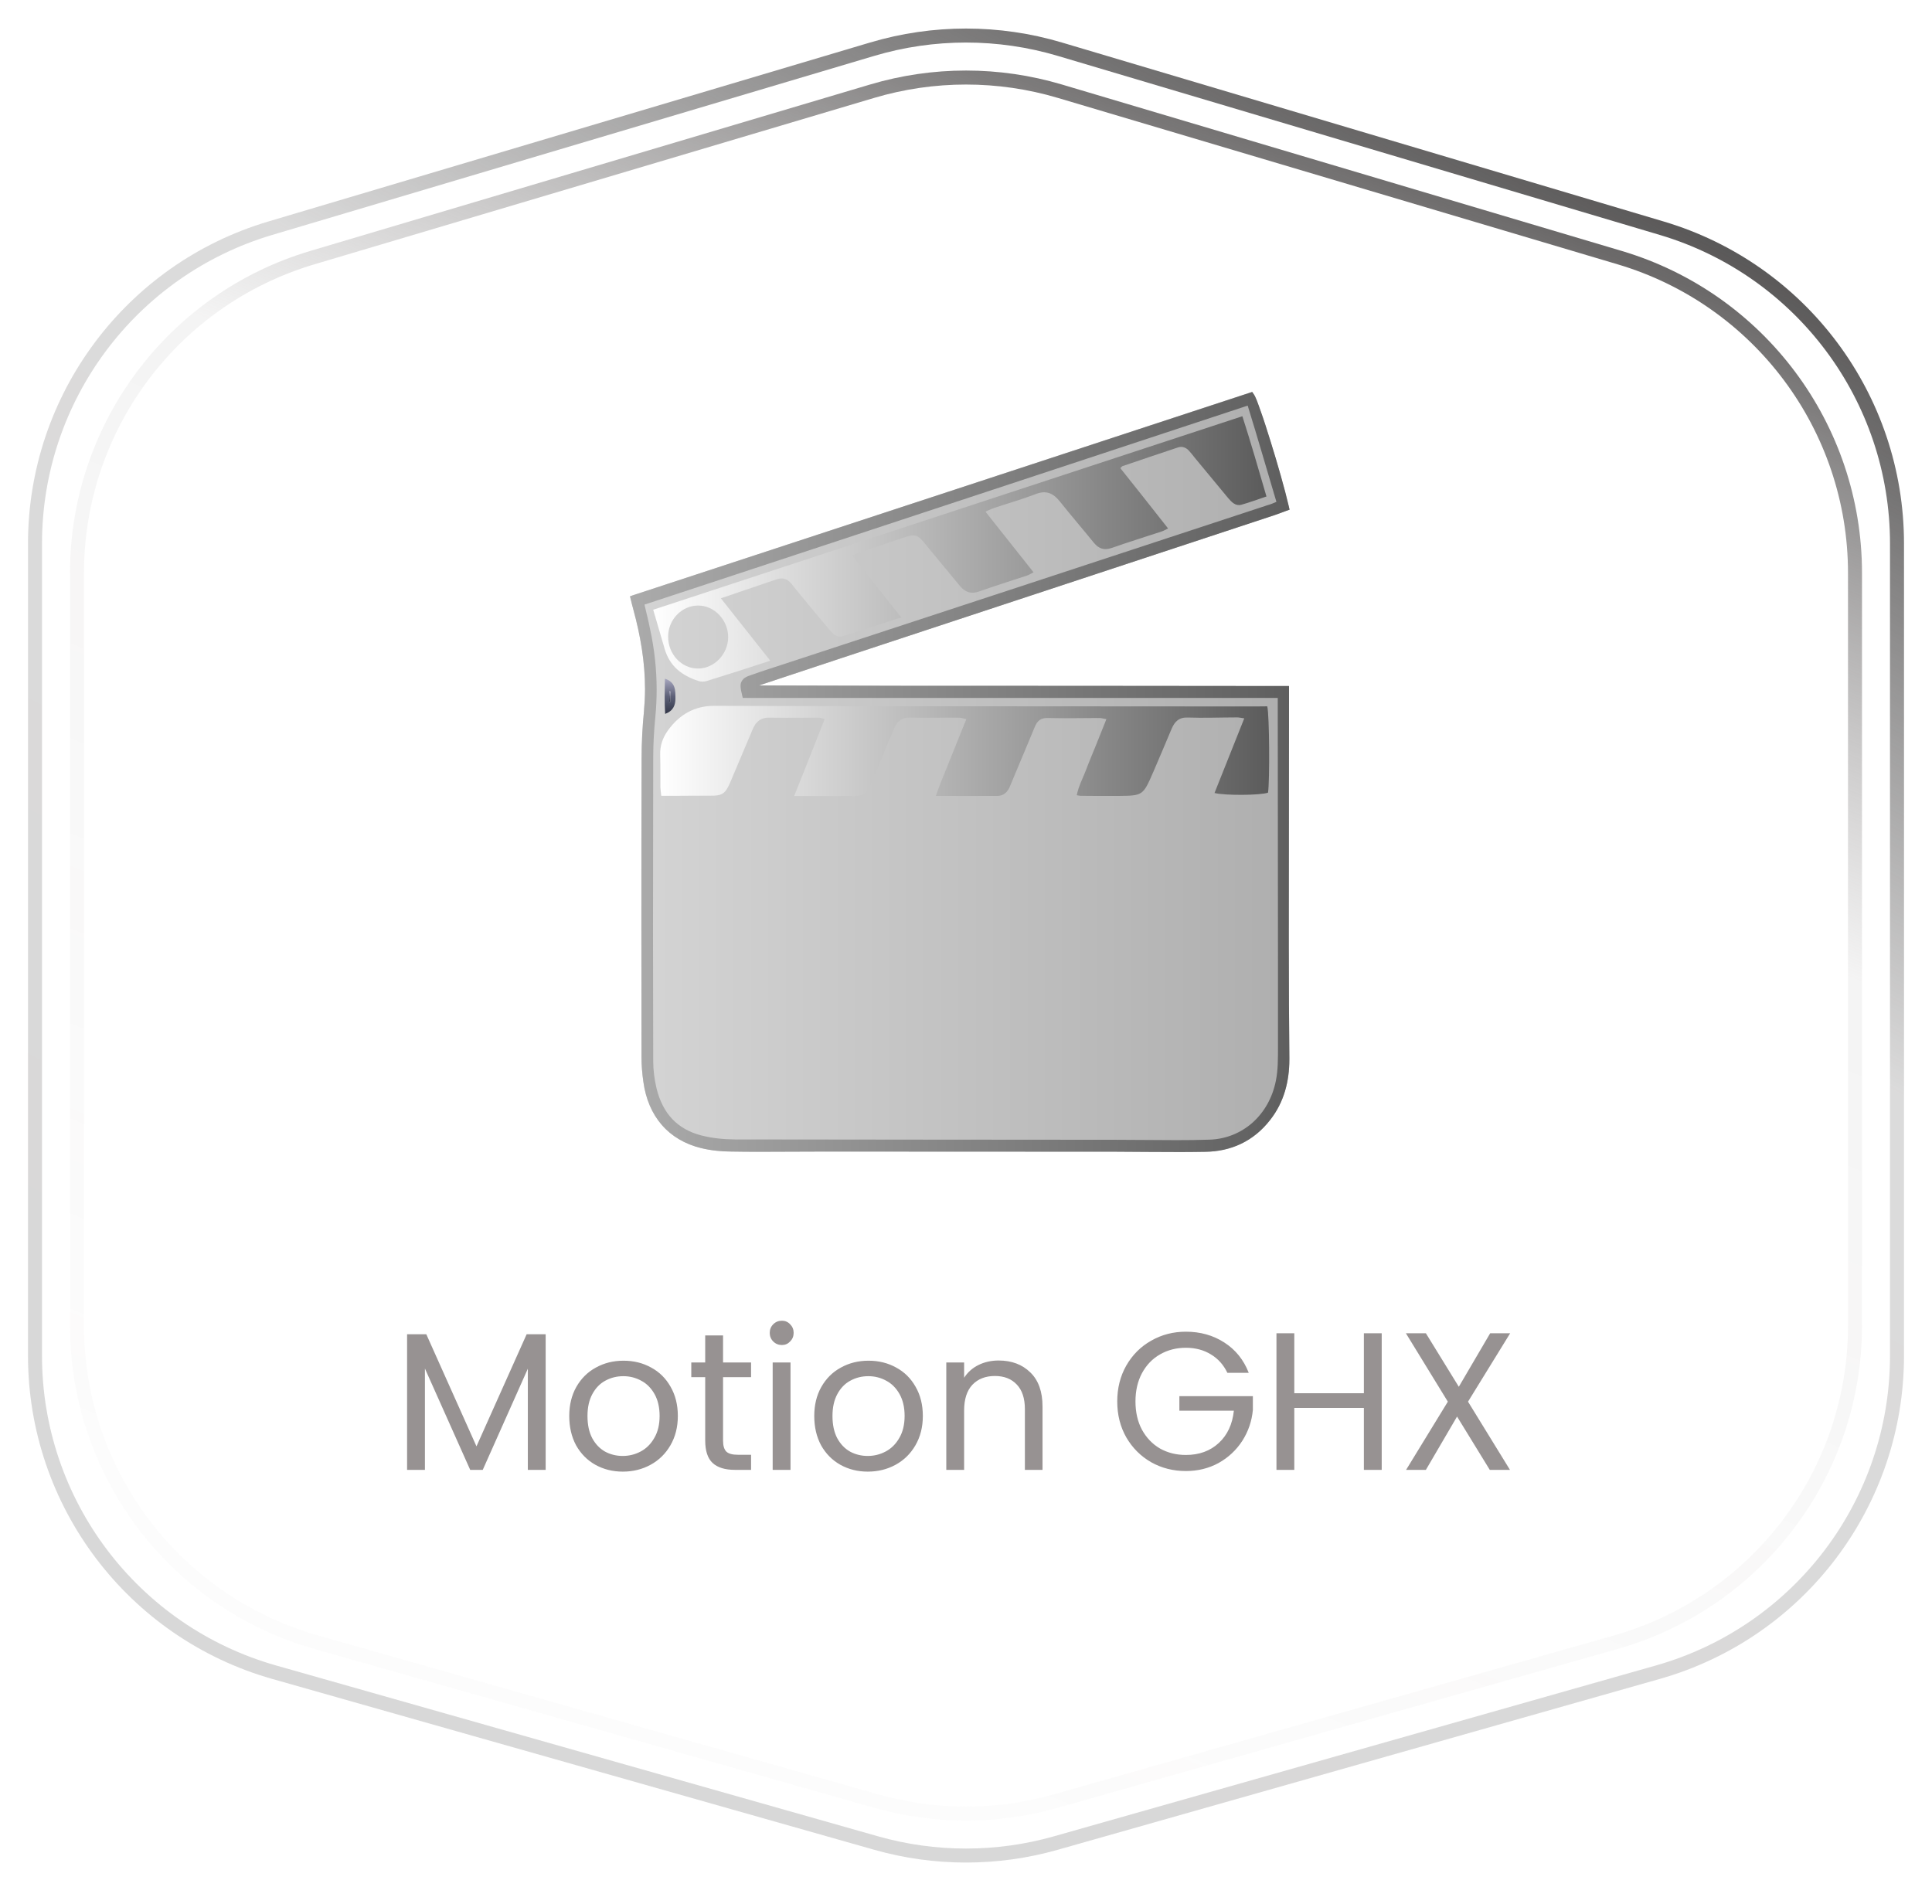<svg width="138" height="136" viewBox="0 0 138 136" fill="none" xmlns="http://www.w3.org/2000/svg">
<g filter="url(#filter0_b_1040_2618)">
<path d="M135.5 96.847V38.829C135.5 28.43 128.666 19.268 118.7 16.304L75.7 3.514C71.328 2.214 66.672 2.214 62.3 3.514L19.3 16.304C9.334 19.268 2.5 28.43 2.5 38.829V96.847C2.5 107.355 9.475 116.585 19.583 119.454L62.583 131.659C66.778 132.85 71.222 132.85 75.417 131.659L118.417 119.454C128.525 116.585 135.5 107.355 135.5 96.847Z" stroke="url(#paint0_linear_1040_2618)"/>
</g>
<g filter="url(#filter1_f_1040_2618)">
<path d="M132.5 94.703V40.931C132.5 30.532 125.665 21.37 115.697 18.406L75.697 6.513C71.327 5.214 66.673 5.214 62.303 6.513L22.303 18.406C12.335 21.37 5.5 30.532 5.5 40.931V94.703C5.5 105.212 12.476 114.443 22.585 117.311L62.586 128.66C66.779 129.85 71.221 129.85 75.415 128.66L115.415 117.311C125.524 114.443 132.5 105.212 132.5 94.703Z" stroke="url(#paint1_linear_1040_2618)"/>
</g>
<g clip-path="url(#clip0_1040_2618)">
<path opacity="0.5" d="M92.058 67.847C92.058 70.43 92.073 73.005 92.097 75.588V75.671C92.097 77.246 91.71 78.738 90.731 79.996C89.539 81.537 87.912 82.254 86.072 82.279C85.487 82.287 84.911 82.296 84.335 82.296C82.763 82.296 81.199 82.279 79.628 82.271C72.797 82.271 65.974 82.262 59.143 82.262H58.907C57.303 82.262 55.7 82.279 54.089 82.279C53.481 82.279 52.865 82.271 52.257 82.262C51.531 82.254 50.788 82.187 50.07 82.012C48.925 81.737 47.969 81.171 47.274 80.363C46.572 79.554 46.121 78.504 45.956 77.279C45.869 76.688 45.821 76.088 45.821 75.488C45.813 72.338 45.813 69.172 45.813 66.014C45.813 62.064 45.813 58.106 45.829 54.156C45.829 53.048 45.892 51.94 45.995 50.848C46.042 50.307 46.074 49.765 46.074 49.223C46.074 47.298 45.75 45.407 45.237 43.532C45.182 43.332 45.142 43.149 45.071 42.882L45 42.599L45.261 42.507C59.98 37.674 74.621 32.866 89.246 28.058L89.444 28L89.562 28.183C89.602 28.242 89.633 28.3 89.665 28.375C89.704 28.442 89.736 28.533 89.775 28.633C89.854 28.833 89.941 29.083 90.044 29.375C90.257 29.966 90.494 30.716 90.747 31.525C91.252 33.141 91.773 34.974 92.042 36.133L92.105 36.408L91.852 36.499C91.592 36.591 91.315 36.708 91.031 36.799C82.731 39.541 74.432 42.274 66.14 45.015C62.168 46.332 58.188 47.648 54.216 48.965C57.588 48.982 60.968 48.982 64.34 48.99C73.16 48.99 81.981 48.998 90.802 49.007H92.066V50.24C92.058 55.748 92.05 61.264 92.05 66.772V67.847H92.058Z" fill="url(#paint2_linear_1040_2618)"/>
<path d="M91.774 67.847C91.766 61.981 91.781 56.106 91.789 50.24V49.306H90.802C81.974 49.298 73.153 49.298 64.34 49.29C60.944 49.282 57.548 49.273 54.153 49.273C53.979 49.265 53.789 49.315 53.608 49.24C53.568 49.232 53.545 49.215 53.505 49.19C53.481 49.173 53.466 49.157 53.442 49.14C53.458 49.098 53.474 49.057 53.489 49.023C53.513 48.973 53.537 48.932 53.576 48.907C53.718 48.757 53.94 48.732 54.113 48.682C58.093 47.357 62.081 46.032 66.061 44.724C74.361 41.982 82.66 39.249 90.96 36.508C91.237 36.416 91.505 36.308 91.774 36.208C91.237 33.916 89.689 28.866 89.341 28.35C74.708 33.158 60.075 37.974 45.356 42.799H45.348C45.364 42.865 45.387 42.932 45.395 42.99L45.411 43.057C45.427 43.149 45.45 43.232 45.474 43.307C45.49 43.357 45.498 43.399 45.514 43.449C46.177 45.882 46.524 48.34 46.279 50.873C46.169 51.965 46.114 53.065 46.114 54.156C46.098 61.264 46.098 68.372 46.106 75.488C46.106 76.071 46.153 76.663 46.232 77.238C46.564 79.588 47.93 81.179 50.133 81.712C50.82 81.887 51.547 81.954 52.258 81.962C54.469 81.987 56.688 81.954 58.907 81.954C65.816 81.954 72.718 81.962 79.628 81.962C81.776 81.971 83.924 82.004 86.072 81.979C87.849 81.962 89.365 81.279 90.51 79.812C91.458 78.588 91.821 77.163 91.805 75.596C91.781 73.013 91.774 70.43 91.774 67.847ZM91.418 77.271C90.905 79.838 88.899 81.637 86.412 81.712C84.177 81.779 81.926 81.721 79.691 81.721C70.61 81.712 61.536 81.721 52.463 81.696C51.642 81.687 50.797 81.604 49.999 81.396C48.214 80.937 47.069 79.696 46.627 77.813C46.469 77.154 46.374 76.463 46.374 75.796C46.358 68.572 46.358 61.331 46.382 54.106C46.382 53.131 46.437 52.156 46.532 51.19C46.745 49.115 46.611 47.065 46.169 45.032C46.05 44.474 45.908 43.915 45.758 43.274C45.742 43.199 45.719 43.107 45.695 43.015L45.687 42.99C60.162 38.216 74.614 33.441 89.152 28.642H89.16L89.302 28.591L89.326 28.675L89.389 28.883C90.139 31.25 90.802 33.599 91.513 35.983L91.529 36.041L91.442 36.074H91.434C91.158 36.191 90.913 36.291 90.66 36.374C79.21 40.141 67.759 43.907 56.301 47.665C55.416 47.957 54.54 48.232 53.663 48.548C53.553 48.59 53.474 48.615 53.403 48.665C53.268 48.732 53.205 48.823 53.189 48.965C53.173 49.065 53.189 49.19 53.229 49.373L53.237 49.382C53.245 49.431 53.252 49.498 53.276 49.556H91.552V50.565C91.56 58.623 91.568 66.68 91.568 74.746C91.568 75.588 91.576 76.454 91.418 77.271Z" fill="url(#paint3_linear_1040_2618)"/>
<path d="M91.852 49.248H53.513C53.505 49.232 53.505 49.207 53.497 49.198C53.497 49.182 53.497 49.173 53.489 49.165C53.489 49.132 53.481 49.107 53.481 49.082C53.473 49.065 53.473 49.04 53.473 49.032C53.473 49.023 53.473 49.023 53.473 49.015C53.473 48.973 53.481 48.965 53.481 48.965C53.481 48.957 53.481 48.957 53.513 48.932C53.529 48.923 53.544 48.915 53.56 48.907C53.608 48.882 53.671 48.857 53.75 48.823C54.618 48.523 55.503 48.24 56.387 47.948C67.838 44.19 79.296 40.424 90.747 36.658C91.039 36.566 91.315 36.441 91.623 36.324L91.884 36.233L91.797 35.958C91.055 33.45 90.36 30.991 89.57 28.508L89.483 28.225L89.223 28.3C74.621 33.125 60.123 37.899 45.608 42.691L45.347 42.782L45.355 42.807L45.387 42.924L45.403 42.999L45.419 43.066C45.434 43.157 45.458 43.24 45.482 43.316C45.632 43.965 45.766 44.532 45.892 45.09C46.192 46.474 46.35 47.857 46.35 49.257C46.35 49.882 46.319 50.523 46.256 51.157C46.161 52.14 46.106 53.123 46.098 54.106C46.09 58.264 46.082 62.422 46.082 66.58C46.082 69.655 46.09 72.73 46.098 75.805C46.098 76.504 46.192 77.221 46.358 77.896C46.595 78.888 47.014 79.721 47.622 80.363C48.222 81.004 49.012 81.454 49.951 81.704C50.773 81.921 51.633 82.004 52.486 82.004C61.56 82.029 70.633 82.021 79.715 82.029C81.152 82.029 82.597 82.054 84.05 82.054C84.848 82.054 85.645 82.046 86.443 82.021C87.754 81.979 88.938 81.487 89.862 80.662C90.794 79.838 91.457 78.688 91.726 77.338C91.892 76.471 91.892 75.58 91.892 74.738V69.047C91.892 62.881 91.884 56.723 91.884 50.557V49.248H91.852ZM53.102 48.507C53.039 48.573 52.984 48.648 52.944 48.74C52.905 48.832 52.897 48.932 52.897 49.015C52.905 49.198 52.936 49.382 53 49.623L53.055 49.857H91.268V50.557C91.276 56.714 91.284 62.881 91.284 69.047V74.738C91.284 75.588 91.292 76.438 91.134 77.213C90.889 78.438 90.297 79.463 89.468 80.204C88.638 80.938 87.58 81.379 86.403 81.421C85.614 81.446 84.824 81.454 84.026 81.454C82.589 81.454 81.144 81.429 79.691 81.429C70.61 81.421 61.536 81.421 52.463 81.404C51.657 81.396 50.836 81.312 50.07 81.112C49.217 80.888 48.538 80.496 48.009 79.938C47.487 79.379 47.116 78.654 46.895 77.754C46.745 77.121 46.658 76.446 46.658 75.813C46.651 72.738 46.643 69.663 46.643 66.589C46.643 62.439 46.651 58.273 46.658 54.115C46.658 53.156 46.714 52.19 46.808 51.231C46.872 50.573 46.903 49.923 46.903 49.265C46.903 47.823 46.745 46.382 46.437 44.965C46.327 44.39 46.184 43.832 46.035 43.191C60.375 38.458 74.7 33.741 89.12 28.975C89.831 31.258 90.478 33.533 91.173 35.849C90.96 35.941 90.77 36.024 90.581 36.074C79.13 39.841 67.68 43.607 56.221 47.365C55.337 47.657 54.453 47.932 53.576 48.248C53.394 48.323 53.244 48.382 53.102 48.507ZM92.058 66.772C92.058 61.264 92.066 55.748 92.073 50.24V49.007H90.802C81.973 48.998 73.153 48.99 64.34 48.99C60.968 48.982 57.588 48.973 54.216 48.965C58.188 47.64 62.168 46.324 66.148 45.015C74.448 42.274 82.747 39.541 91.039 36.799C91.323 36.708 91.6 36.591 91.86 36.499L92.113 36.408L92.05 36.133C91.781 34.974 91.26 33.141 90.755 31.525C90.502 30.716 90.265 29.958 90.052 29.375C89.949 29.083 89.862 28.833 89.783 28.633C89.744 28.533 89.704 28.442 89.673 28.375C89.641 28.3 89.61 28.242 89.57 28.183L89.444 28L89.246 28.067C74.621 32.866 59.98 37.683 45.261 42.507L45 42.599L45.071 42.882C45.134 43.157 45.182 43.34 45.237 43.532C45.75 45.407 46.074 47.298 46.074 49.223C46.074 49.765 46.042 50.298 45.995 50.848C45.885 51.94 45.829 53.048 45.829 54.156C45.813 58.106 45.813 62.064 45.813 66.014C45.813 69.172 45.813 72.33 45.821 75.488C45.821 76.088 45.869 76.688 45.956 77.279C46.121 78.504 46.572 79.554 47.274 80.363C47.969 81.162 48.925 81.729 50.07 82.012C50.781 82.187 51.531 82.262 52.257 82.262C52.865 82.271 53.481 82.279 54.089 82.279C55.7 82.279 57.303 82.262 58.907 82.262H59.143C65.974 82.262 72.797 82.271 79.628 82.271C81.199 82.279 82.763 82.296 84.335 82.296C84.919 82.296 85.495 82.287 86.072 82.279C87.904 82.262 89.531 81.546 90.731 79.996C91.718 78.738 92.097 77.246 92.097 75.671V75.588C92.073 73.005 92.058 70.43 92.058 67.847V66.772ZM89.12 28.975C89.831 31.258 90.478 33.533 91.173 35.849C90.96 35.941 90.77 36.024 90.581 36.074C79.13 39.841 67.68 43.607 56.221 47.365C55.337 47.657 54.453 47.932 53.576 48.248C53.386 48.315 53.236 48.373 53.102 48.498C53.039 48.565 52.984 48.64 52.944 48.732C52.905 48.823 52.897 48.923 52.897 49.007C52.905 49.19 52.936 49.373 53 49.615L53.055 49.848H91.268V50.548C91.276 56.706 91.284 62.872 91.284 69.038V74.73C91.284 75.58 91.292 76.43 91.134 77.204C90.889 78.429 90.297 79.454 89.468 80.196C88.638 80.929 87.58 81.371 86.403 81.412C85.614 81.438 84.824 81.446 84.026 81.446C82.589 81.446 81.144 81.421 79.691 81.421C70.61 81.412 61.536 81.412 52.463 81.396C51.657 81.388 50.836 81.304 50.07 81.104C49.217 80.879 48.538 80.488 48.009 79.929C47.487 79.371 47.116 78.646 46.895 77.746C46.745 77.113 46.658 76.438 46.658 75.805C46.651 72.73 46.643 69.655 46.643 66.58C46.643 62.431 46.651 58.264 46.658 54.106C46.658 53.148 46.714 52.181 46.808 51.223C46.872 50.565 46.903 49.915 46.903 49.257C46.903 47.815 46.745 46.374 46.437 44.957C46.327 44.39 46.184 43.832 46.035 43.191C60.375 38.458 74.708 33.733 89.12 28.975Z" fill="url(#paint4_linear_1040_2618)"/>
<path d="M90.518 50.457C90.676 51.073 90.7 55.831 90.573 56.623C90.068 56.815 87.501 56.84 86.751 56.648C87.454 54.881 88.157 53.123 88.876 51.315C88.639 51.282 88.504 51.248 88.37 51.248C87.193 51.248 86.017 51.298 84.84 51.257C84.216 51.232 83.9 51.548 83.679 52.081C83.245 53.106 82.819 54.131 82.376 55.148C81.642 56.831 81.642 56.84 79.889 56.856C78.989 56.864 78.088 56.856 77.188 56.848C77.117 56.848 77.054 56.831 76.912 56.806C77.038 56.156 77.346 55.598 77.575 54.998C77.796 54.406 78.041 53.831 78.278 53.248C78.523 52.648 78.76 52.048 79.028 51.373C78.807 51.332 78.665 51.29 78.515 51.29C77.291 51.29 76.067 51.323 74.843 51.29C74.337 51.273 74.085 51.498 73.903 51.948C73.39 53.198 72.861 54.44 72.339 55.69C72.252 55.89 72.181 56.098 72.087 56.289C71.913 56.639 71.636 56.848 71.257 56.856C69.828 56.864 68.399 56.856 66.843 56.856C67.183 55.873 67.57 55.006 67.917 54.115C68.272 53.223 68.636 52.331 69.023 51.373C68.794 51.323 68.651 51.273 68.501 51.265C67.349 51.257 66.196 51.29 65.035 51.257C64.395 51.24 64.055 51.548 63.827 52.123C63.313 53.373 62.784 54.615 62.263 55.865C61.892 56.756 61.742 56.864 60.794 56.864C59.483 56.864 58.164 56.864 56.727 56.864C57.114 55.881 57.469 54.998 57.825 54.106C58.18 53.215 58.528 52.315 58.907 51.365C58.717 51.323 58.599 51.265 58.472 51.265C57.296 51.265 56.119 51.282 54.943 51.265C54.35 51.257 53.995 51.54 53.766 52.09C53.245 53.34 52.708 54.573 52.187 55.823C51.823 56.698 51.602 56.856 50.725 56.84C49.944 56.831 49.154 56.848 48.372 56.848C48.009 56.848 47.638 56.848 47.235 56.848C47.211 56.614 47.18 56.431 47.172 56.248C47.164 55.473 47.18 54.69 47.156 53.915C47.14 53.248 47.346 52.673 47.725 52.157C48.554 51.023 49.628 50.423 51.002 50.423C54.65 50.432 58.299 50.44 61.947 50.448C71.186 50.457 80.418 50.457 89.657 50.465C89.942 50.457 90.242 50.457 90.518 50.457Z" fill="url(#paint5_linear_1040_2618)"/>
<path d="M88.741 29.733C74.668 34.358 60.691 38.949 46.658 43.557C46.943 44.54 47.211 45.44 47.472 46.34C47.835 47.615 48.735 48.265 49.872 48.64C50.062 48.707 50.299 48.707 50.48 48.648C51.965 48.19 53.442 47.715 55.021 47.199C53.781 45.64 52.66 44.215 51.491 42.74C52.897 42.266 54.184 41.824 55.479 41.382C55.89 41.241 56.253 41.341 56.537 41.707C56.806 42.041 57.074 42.382 57.351 42.707C57.99 43.482 58.622 44.249 59.27 45.015C59.522 45.315 59.815 45.574 60.233 45.44C61.575 45.015 62.918 44.574 64.371 44.107C63.178 42.59 62.041 41.166 60.865 39.674C61.181 39.557 61.417 39.457 61.654 39.374C62.555 39.074 63.463 38.782 64.363 38.466C65.406 38.108 65.508 38.133 66.203 38.999C66.993 39.957 67.775 40.907 68.564 41.857C68.935 42.299 69.354 42.457 69.922 42.257C71.06 41.849 72.205 41.499 73.358 41.116C73.5 41.074 73.626 40.982 73.824 40.882C72.663 39.424 71.549 38.016 70.388 36.549C70.665 36.433 70.823 36.349 70.996 36.291C71.984 35.958 72.994 35.674 73.966 35.299C74.724 34.999 75.229 35.224 75.719 35.841C76.508 36.833 77.33 37.782 78.127 38.766C78.483 39.199 78.87 39.332 79.415 39.141C80.599 38.724 81.791 38.358 82.976 37.966C83.118 37.924 83.245 37.841 83.434 37.749C82.273 36.266 81.152 34.858 80.023 33.441C80.109 33.366 80.133 33.316 80.173 33.3C81.484 32.85 82.81 32.408 84.129 31.966C84.445 31.858 84.721 31.966 84.942 32.216C85.077 32.358 85.187 32.508 85.306 32.658C86.111 33.624 86.909 34.599 87.714 35.566C87.967 35.866 88.251 36.166 88.662 36.058C89.246 35.899 89.831 35.674 90.462 35.466C89.886 33.491 89.349 31.625 88.741 29.733ZM52.012 45.54C51.996 46.74 51.009 47.757 49.856 47.757C48.672 47.757 47.709 46.724 47.724 45.457C47.732 44.257 48.703 43.257 49.864 43.257C51.041 43.249 52.028 44.315 52.012 45.54Z" fill="url(#paint6_linear_1040_2618)"/>
<path d="M47.495 48.482C47.48 49.348 47.456 50.157 47.511 50.998C48.096 50.782 48.246 50.365 48.246 49.89C48.238 49.348 48.285 48.74 47.495 48.482ZM47.882 50.148H47.803V49.39H47.882V50.148Z" fill="url(#paint7_linear_1040_2618)"/>
<path d="M47.804 50.148C47.804 49.898 47.804 49.64 47.804 49.39C47.827 49.39 47.859 49.39 47.883 49.39C47.883 49.64 47.883 49.898 47.883 50.148C47.851 50.148 47.827 50.148 47.804 50.148Z" fill="url(#paint8_linear_1040_2618)"/>
</g>
<path d="M38.976 95.312V105H37.702V97.776L34.482 105H33.586L30.352 97.762V105H29.078V95.312H30.45L34.034 103.32L37.618 95.312H38.976ZM44.483 105.126C43.764 105.126 43.111 104.963 42.523 104.636C41.944 104.309 41.487 103.847 41.151 103.25C40.824 102.643 40.661 101.943 40.661 101.15C40.661 100.366 40.829 99.675 41.165 99.078C41.51 98.471 41.977 98.009 42.565 97.692C43.153 97.365 43.811 97.202 44.539 97.202C45.267 97.202 45.925 97.365 46.513 97.692C47.101 98.009 47.563 98.467 47.899 99.064C48.244 99.661 48.417 100.357 48.417 101.15C48.417 101.943 48.239 102.643 47.885 103.25C47.539 103.847 47.068 104.309 46.471 104.636C45.873 104.963 45.211 105.126 44.483 105.126ZM44.483 104.006C44.94 104.006 45.369 103.899 45.771 103.684C46.172 103.469 46.494 103.147 46.737 102.718C46.989 102.289 47.115 101.766 47.115 101.15C47.115 100.534 46.993 100.011 46.751 99.582C46.508 99.153 46.191 98.835 45.799 98.63C45.407 98.415 44.982 98.308 44.525 98.308C44.058 98.308 43.629 98.415 43.237 98.63C42.854 98.835 42.546 99.153 42.313 99.582C42.079 100.011 41.963 100.534 41.963 101.15C41.963 101.775 42.075 102.303 42.299 102.732C42.532 103.161 42.84 103.483 43.223 103.698C43.605 103.903 44.025 104.006 44.483 104.006ZM51.646 98.378V102.9C51.646 103.273 51.725 103.539 51.884 103.698C52.042 103.847 52.318 103.922 52.71 103.922H53.648V105H52.5C51.79 105 51.258 104.837 50.904 104.51C50.549 104.183 50.372 103.647 50.372 102.9V98.378H49.378V97.328H50.372V95.396H51.646V97.328H53.648V98.378H51.646ZM55.849 96.082C55.607 96.082 55.401 95.998 55.233 95.83C55.065 95.662 54.981 95.457 54.981 95.214C54.981 94.971 55.065 94.766 55.233 94.598C55.401 94.43 55.607 94.346 55.849 94.346C56.083 94.346 56.279 94.43 56.437 94.598C56.605 94.766 56.689 94.971 56.689 95.214C56.689 95.457 56.605 95.662 56.437 95.83C56.279 95.998 56.083 96.082 55.849 96.082ZM56.465 97.328V105H55.191V97.328H56.465ZM61.983 105.126C61.264 105.126 60.611 104.963 60.023 104.636C59.444 104.309 58.987 103.847 58.651 103.25C58.324 102.643 58.161 101.943 58.161 101.15C58.161 100.366 58.329 99.675 58.665 99.078C59.01 98.471 59.477 98.009 60.065 97.692C60.653 97.365 61.311 97.202 62.039 97.202C62.767 97.202 63.425 97.365 64.013 97.692C64.601 98.009 65.063 98.467 65.399 99.064C65.744 99.661 65.917 100.357 65.917 101.15C65.917 101.943 65.739 102.643 65.385 103.25C65.039 103.847 64.568 104.309 63.971 104.636C63.373 104.963 62.711 105.126 61.983 105.126ZM61.983 104.006C62.44 104.006 62.869 103.899 63.271 103.684C63.672 103.469 63.994 103.147 64.237 102.718C64.489 102.289 64.615 101.766 64.615 101.15C64.615 100.534 64.493 100.011 64.251 99.582C64.008 99.153 63.691 98.835 63.299 98.63C62.907 98.415 62.482 98.308 62.025 98.308C61.558 98.308 61.129 98.415 60.737 98.63C60.354 98.835 60.046 99.153 59.813 99.582C59.579 100.011 59.463 100.534 59.463 101.15C59.463 101.775 59.575 102.303 59.799 102.732C60.032 103.161 60.34 103.483 60.723 103.698C61.105 103.903 61.525 104.006 61.983 104.006ZM71.33 97.188C72.263 97.188 73.019 97.473 73.598 98.042C74.176 98.602 74.466 99.414 74.466 100.478V105H73.206V100.66C73.206 99.895 73.014 99.311 72.632 98.91C72.249 98.499 71.726 98.294 71.064 98.294C70.392 98.294 69.855 98.504 69.454 98.924C69.062 99.344 68.866 99.955 68.866 100.758V105H67.592V97.328H68.866V98.42C69.118 98.028 69.458 97.725 69.888 97.51C70.326 97.295 70.807 97.188 71.33 97.188ZM87.671 98.07C87.4 97.501 87.008 97.062 86.495 96.754C85.982 96.437 85.385 96.278 84.703 96.278C84.022 96.278 83.406 96.437 82.855 96.754C82.314 97.062 81.885 97.51 81.567 98.098C81.259 98.677 81.105 99.349 81.105 100.114C81.105 100.879 81.259 101.551 81.567 102.13C81.885 102.709 82.314 103.157 82.855 103.474C83.406 103.782 84.022 103.936 84.703 103.936C85.655 103.936 86.439 103.651 87.055 103.082C87.671 102.513 88.031 101.743 88.133 100.772H84.241V99.736H89.491V100.716C89.416 101.519 89.165 102.256 88.735 102.928C88.306 103.591 87.741 104.118 87.041 104.51C86.341 104.893 85.562 105.084 84.703 105.084C83.798 105.084 82.972 104.874 82.225 104.454C81.478 104.025 80.886 103.432 80.447 102.676C80.018 101.92 79.803 101.066 79.803 100.114C79.803 99.162 80.018 98.308 80.447 97.552C80.886 96.787 81.478 96.194 82.225 95.774C82.972 95.345 83.798 95.13 84.703 95.13C85.739 95.13 86.654 95.387 87.447 95.9C88.25 96.413 88.833 97.137 89.197 98.07H87.671ZM98.694 95.242V105H97.42V100.576H92.45V105H91.176V95.242H92.45V99.526H97.42V95.242H98.694ZM104.859 100.128L107.855 105H106.413L104.075 101.192L101.849 105H100.435L103.417 100.128L100.421 95.242H101.849L104.201 99.064L106.441 95.242H107.869L104.859 100.128Z" fill="#979292"/>
<defs>
<filter id="filter0_b_1040_2618" x="-1.427" y="-1.388" width="140.854" height="137.867" filterUnits="userSpaceOnUse" color-interpolation-filters="sRGB">
<feFlood flood-opacity="0" result="BackgroundImageFix"/>
<feGaussianBlur in="BackgroundImageFix" stdDeviation="1.713"/>
<feComposite in2="SourceAlpha" operator="in" result="effect1_backgroundBlur_1040_2618"/>
<feBlend mode="normal" in="SourceGraphic" in2="effect1_backgroundBlur_1040_2618" result="shape"/>
</filter>
<filter id="filter1_f_1040_2618" x="0" y="0.038" width="138" height="135.014" filterUnits="userSpaceOnUse" color-interpolation-filters="sRGB">
<feFlood flood-opacity="0" result="BackgroundImageFix"/>
<feBlend mode="normal" in="SourceGraphic" in2="BackgroundImageFix" result="shape"/>
<feGaussianBlur stdDeviation="2.5" result="effect1_foregroundBlur_1040_2618"/>
</filter>
<linearGradient id="paint0_linear_1040_2618" x1="133" y1="14.5" x2="69" y2="134" gradientUnits="userSpaceOnUse">
<stop stop-color="#454343"/>
<stop offset="0.405" stop-color="#4D4C4C" stop-opacity="0.2"/>
<stop offset="1" stop-color="#3C3A3A" stop-opacity="0.2"/>
</linearGradient>
<linearGradient id="paint1_linear_1040_2618" x1="115.5" y1="15" x2="69" y2="131" gradientUnits="userSpaceOnUse">
<stop stop-color="#5E5C5C"/>
<stop offset="0.357" stop-color="#908D8D" stop-opacity="0.1"/>
<stop offset="1" stop-color="#C4C0C0" stop-opacity="0.05"/>
</linearGradient>
<linearGradient id="paint2_linear_1040_2618" x1="44.999" y1="55.15" x2="92.098" y2="55.15" gradientUnits="userSpaceOnUse">
<stop stop-color="#ABABAB"/>
<stop offset="0.996" stop-color="#5F5F5F"/>
</linearGradient>
<linearGradient id="paint3_linear_1040_2618" x1="68.577" y1="28.35" x2="68.577" y2="81.988" gradientUnits="userSpaceOnUse">
<stop stop-color="#A6A6BE"/>
<stop offset="0.5" stop-color="#5E6178"/>
<stop offset="1" stop-color="#313647"/>
</linearGradient>
<linearGradient id="paint4_linear_1040_2618" x1="45.006" y1="55.144" x2="92.109" y2="55.144" gradientUnits="userSpaceOnUse">
<stop stop-color="#ABABAB"/>
<stop offset="0.996" stop-color="#5F5F5F"/>
</linearGradient>
<linearGradient id="paint5_linear_1040_2618" x1="47.162" y1="53.645" x2="90.65" y2="53.645" gradientUnits="userSpaceOnUse">
<stop stop-color="white"/>
<stop offset="0.996" stop-color="#5C5C5C"/>
</linearGradient>
<linearGradient id="paint6_linear_1040_2618" x1="46.665" y1="39.214" x2="90.458" y2="39.214" gradientUnits="userSpaceOnUse">
<stop stop-color="white"/>
<stop offset="0.996" stop-color="#5C5C5C"/>
</linearGradient>
<linearGradient id="paint7_linear_1040_2618" x1="47.861" y1="48.482" x2="47.861" y2="50.998" gradientUnits="userSpaceOnUse">
<stop stop-color="#A6A6BE"/>
<stop offset="0.5" stop-color="#5E6178"/>
<stop offset="1" stop-color="#313647"/>
</linearGradient>
<linearGradient id="paint8_linear_1040_2618" x1="47.843" y1="49.39" x2="47.843" y2="50.148" gradientUnits="userSpaceOnUse">
<stop stop-color="#A6A6BE"/>
<stop offset="0.5" stop-color="#5E6178"/>
<stop offset="1" stop-color="#313647"/>
</linearGradient>
<clipPath id="clip0_1040_2618">
<rect width="47.121" height="54.287" fill="white" transform="translate(45 28)"/>
</clipPath>
</defs>
</svg>
